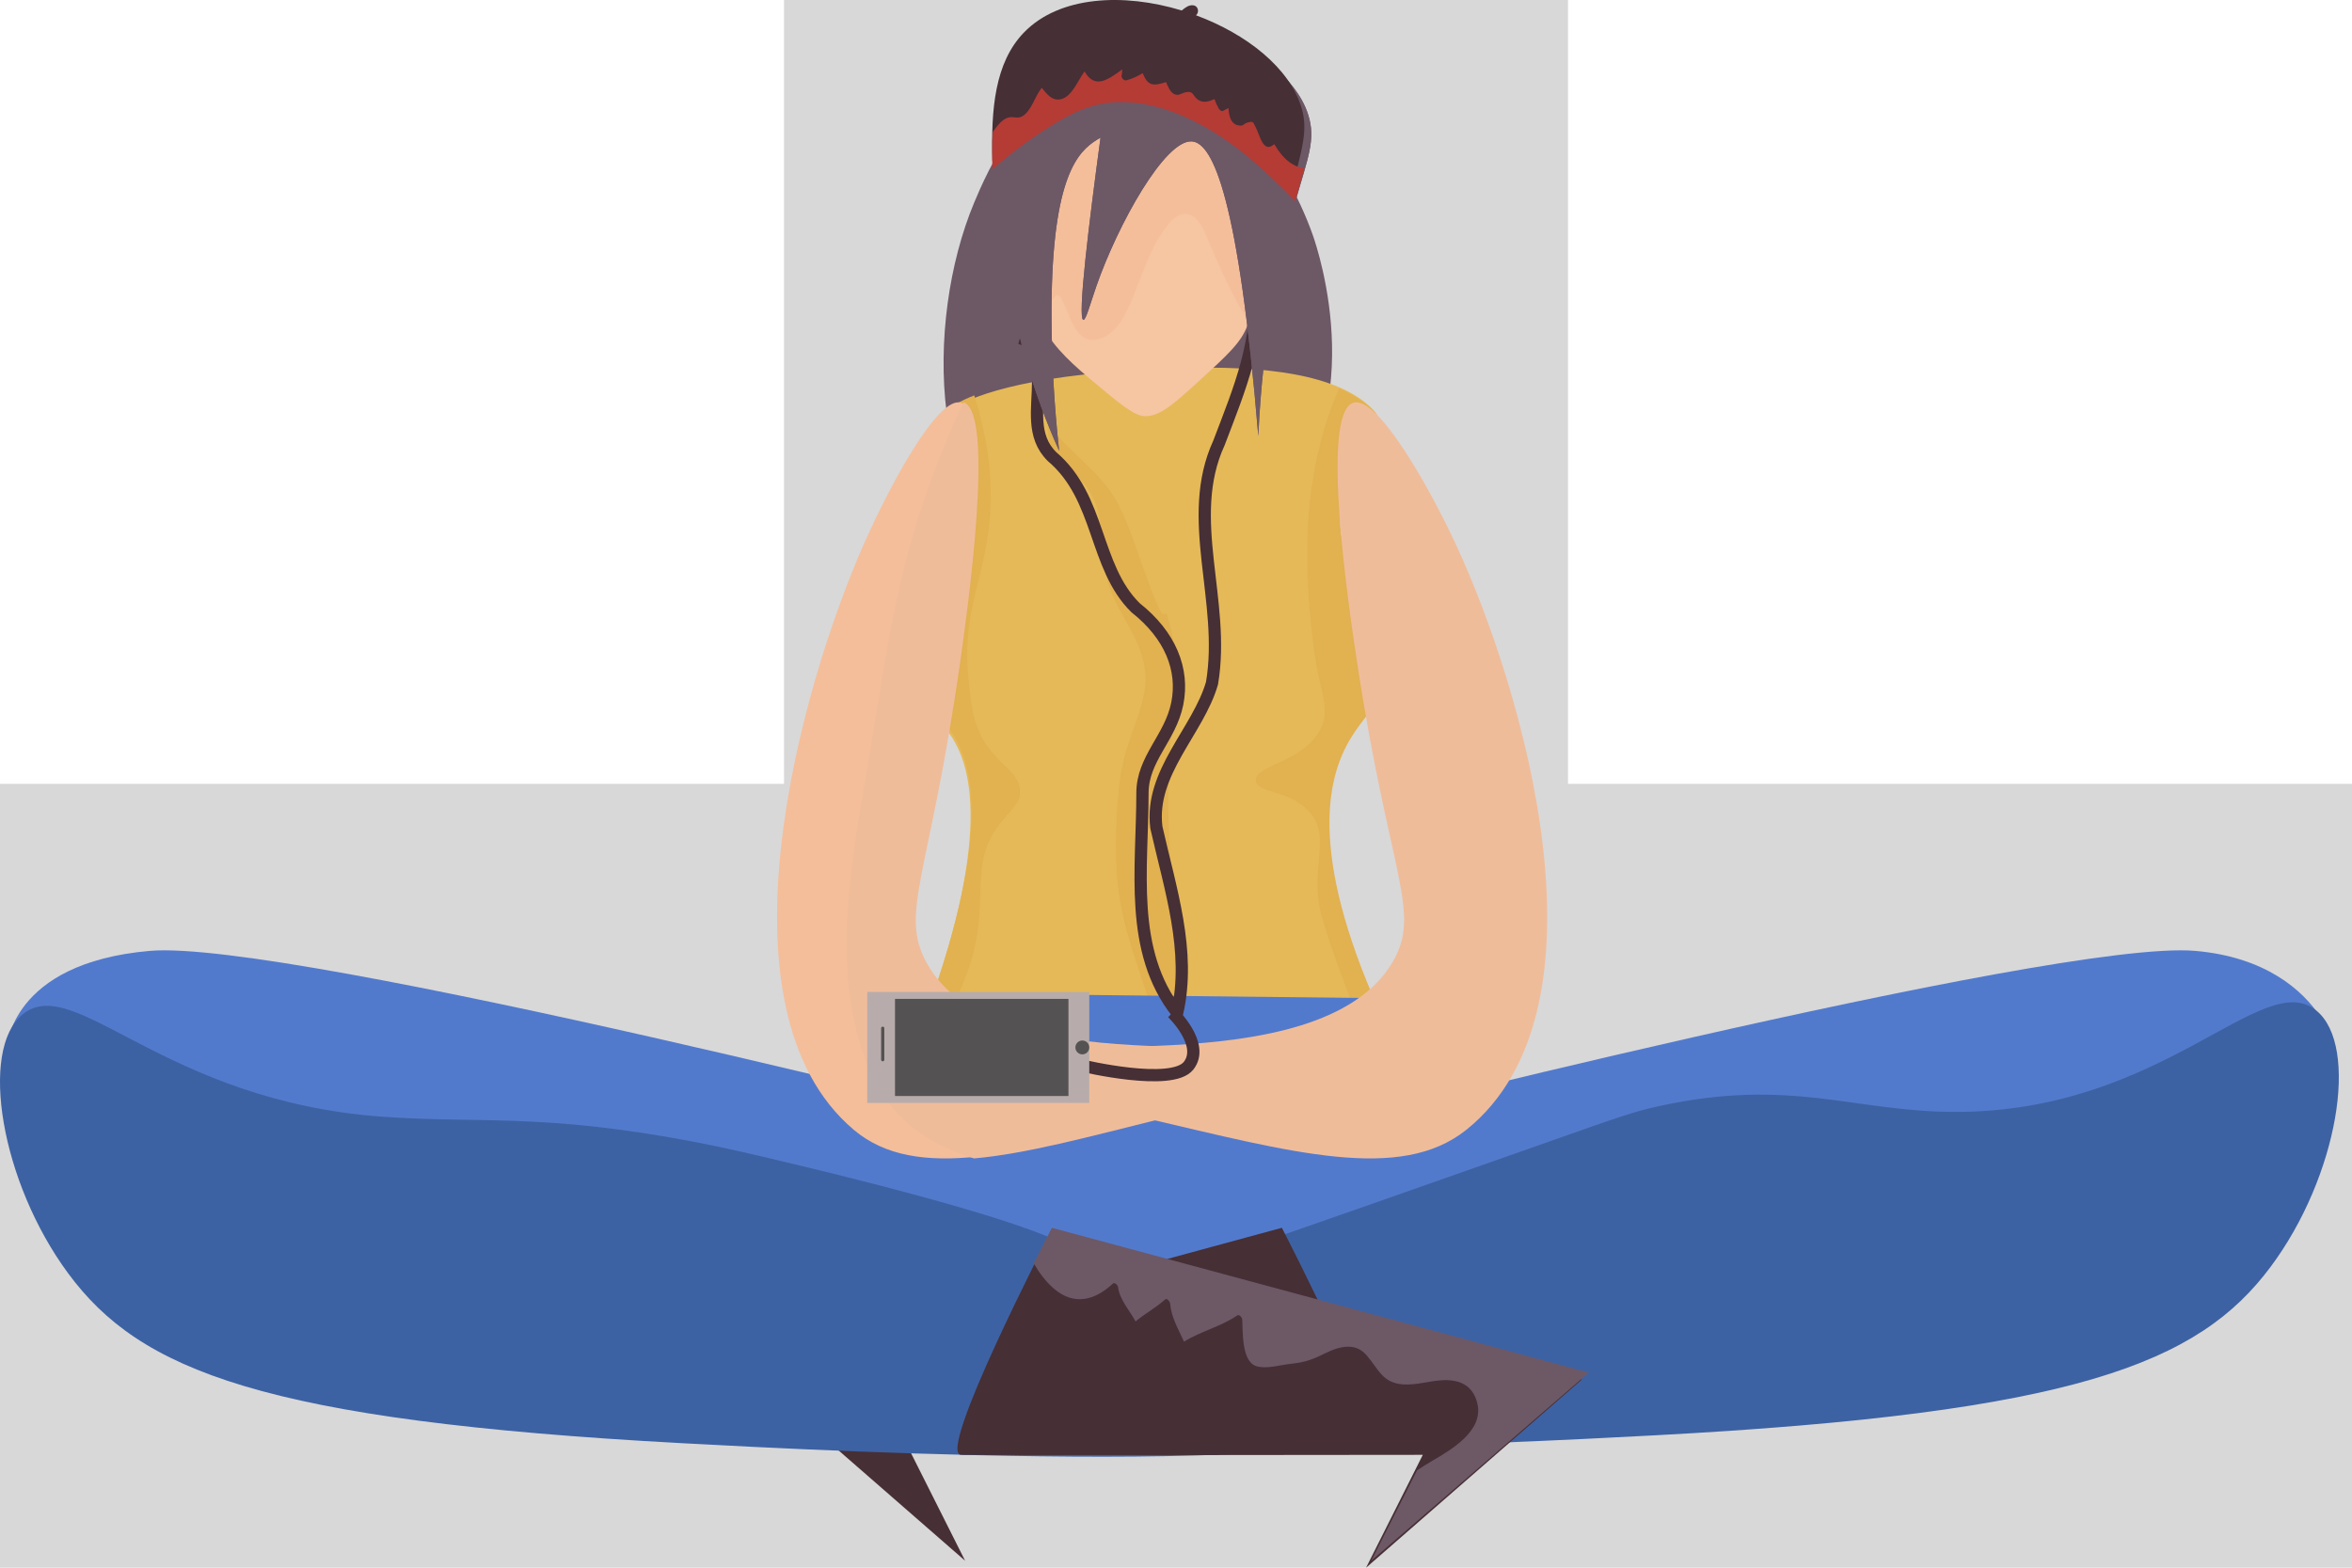 <?xml version="1.0" encoding="UTF-8"?>
<svg width="192px" height="128px" viewBox="0 0 192 128" version="1.1" xmlns="http://www.w3.org/2000/svg" xmlns:xlink="http://www.w3.org/1999/xlink">
    <!-- Generator: Sketch 46.2 (44496) - http://www.bohemiancoding.com/sketch -->
    <title>arrow</title>
    <desc>Created with Sketch.</desc>
    <defs></defs>
    <g id="Page-1" stroke="none" stroke-width="1" fill="none" fill-rule="evenodd">
        <g id="arrow">
            <polygon id="Combined-Shape" fill="#D8D8D8" points="64 64 0 64 0 128 192 128 192 64 128 64 128 0 64 0"></polygon>
            <g>
                <path d="M107.164,19.184 C107.619,20.472 112.124,33.923 103.497,42.562 C98.888,47.178 91.129,49.821 85.162,46.946 C75.716,42.394 75.457,26.276 79.52,16.554 C80.39,14.472 84.233,5.279 91.367,4.574 C98.864,3.832 104.967,12.955 107.164,19.184 Z" id="Fill-1" fill="#6D5866"></path>
                <path d="M0.566,85.551 C0.566,85.551 0.8,78.642 12.217,77.639 C23.635,76.635 85.702,92.503 85.702,92.503 C85.702,92.503 100.814,90.086 100.814,99.755 C100.814,109.425 72.156,110.442 72.156,110.442 L15.641,102.684 L0.566,85.551 Z" id="Fill-3" fill="#527ACC"></path>
                <path d="M71.948,53.409 C72.22,56.176 75.125,57.396 76.76,59.018 C79.479,61.716 81.01,67.84 75.61,82.939 C88.127,83.234 100.644,83.528 113.16,83.823 C106.857,70.442 107.985,63.753 110.286,60.11 C111.901,57.554 114.521,55.485 114.403,52.175 C114.27,48.434 110.461,48.033 109.516,44.011 C108.279,38.745 114.719,36.094 112.028,33.386 C109.206,30.547 103.258,29.832 96.236,30.056 C84.175,30.44 79.774,32.239 78.047,33.177 C77.787,33.319 77.551,33.462 77.551,33.462 C76.933,34.135 76.088,35.126 75.211,36.419 C74.09,38.069 73.483,38.962 73.221,40.113 C72.673,42.524 74.276,43.239 74.399,45.918 C74.566,49.541 71.667,50.547 71.948,53.409" id="Fill-5" fill="#E5B958"></path>
                <path d="M76.812,58.746 C79.562,61.442 81.11,67.56 75.651,82.645 C76.299,82.66 76.948,82.675 77.596,82.69 C77.986,81.796 78.37,80.898 78.732,79.992 C81.091,74.084 78.941,71.068 81.356,67.608 C82.337,66.203 83.322,65.715 83.253,64.518 C83.175,63.15 81.817,62.611 80.658,61.016 C79.428,59.326 79.266,57.608 79.05,55.334 C78.504,49.588 80.546,47.065 80.84,41.685 C81.017,38.428 80.474,35.326 79.533,32.283 C78.928,32.521 78.463,32.743 78.114,32.93 C77.851,33.071 77.613,33.215 77.613,33.215 C76.988,33.887 76.134,34.877 75.246,36.168 C74.114,37.817 73.5,38.709 73.235,39.86 C72.68,42.268 74.302,42.983 74.427,45.658 C74.595,49.278 71.664,50.283 71.949,53.143 C72.223,55.907 75.16,57.125 76.812,58.746" id="Fill-7" fill="#E2B150"></path>
                <path d="M96.133,76.409 C95.874,74.055 95.631,71.696 95.492,69.323 C95.345,66.83 95.319,64.326 95.468,61.831 C95.6,59.634 95.978,57.467 96.015,55.259 C96.046,53.416 95.763,51.696 95.206,50.069 C95.08,50.178 94.867,50.194 94.773,50.002 C93.379,47.162 92.729,44.031 91.299,41.21 C89.967,38.586 87.499,37.175 85.764,34.88 C85.684,34.775 85.605,34.66 85.526,34.549 C85.508,35.116 85.555,35.679 85.724,36.208 C86.04,37.2 86.738,37.797 87.383,38.377 C88.43,39.318 89.401,40.336 89.698,42.054 C89.959,43.564 89.914,45.14 90.208,46.643 C90.514,48.21 91.195,49.451 91.92,50.72 C92.881,52.403 93.793,54.218 93.433,56.423 C93.216,57.747 92.725,58.955 92.296,60.172 C91.774,61.654 91.469,63.012 91.315,64.634 C91.044,67.493 90.962,70.669 91.431,73.496 C91.82,75.838 92.572,78.012 93.297,80.194 C93.633,81.205 93.924,82.202 94.161,83.195 C94.823,83.215 95.483,83.236 96.144,83.257 C96.158,82.999 96.171,82.743 96.185,82.49 C96.291,80.441 96.358,78.449 96.133,76.409" id="Fill-9" fill="#E2B150"></path>
                <path d="M106.719,44.759 C106.699,47.29 106.884,49.821 107.173,52.334 C107.648,56.468 108.654,57.676 107.871,59.383 C106.542,62.281 102.401,62.435 102.516,63.736 C102.609,64.794 105.324,64.429 106.979,66.376 C108.719,68.424 106.797,71.157 107.951,74.996 C108.837,77.945 109.954,80.893 111.147,83.775 C111.823,83.791 112.498,83.807 113.174,83.823 C106.938,70.474 108.055,63.8 110.331,60.165 C111.928,57.615 114.52,55.551 114.403,52.249 C114.271,48.517 110.503,48.118 109.569,44.104 C108.345,38.85 114.716,36.206 112.053,33.505 C111.333,32.774 110.402,32.186 109.305,31.717 C107.542,35.81 106.754,40.225 106.719,44.759" id="Fill-11" fill="#E2B150"></path>
                <path d="M66.604,101.09 C66.491,94.39 66.378,87.691 66.265,80.991 C83.634,81.182 101.003,81.372 118.372,81.562 C117.365,91.603 116.357,101.644 115.35,111.684 L79.084,114.407 L66.604,101.09 Z" id="Fill-13" fill="#527ACC"></path>
                <path d="M190.301,86.088 C191.434,88.354 190.634,78.642 179.216,77.639 C167.799,76.635 105.732,92.503 105.732,92.503 C105.732,92.503 90.619,90.086 90.619,99.755 C90.619,109.425 119.278,110.442 119.278,110.442 L175.793,102.684 L190.301,86.088 Z" id="Fill-15" fill="#527ACC"></path>
                <g id="Group-19" transform="translate(73.628, 81.558)" fill="#3D62A3">
                    <path d="M0.258,32.934 C0.939,38.85 50.176,36.234 61.431,35.636 C95.899,33.805 105.866,29.717 111.712,21.899 C117.238,14.508 119.008,3.83 115.456,0.95 C111.041,-2.63 103.015,9.269 85.921,9.228 C77.68,9.208 72.554,6.421 61.877,8.738 C59.757,9.198 58.673,9.587 52.865,11.637 C27.384,20.631 29.349,19.816 25.812,21.176 C8.633,27.78 0.045,31.083 0.258,32.934" id="Fill-17"></path>
                </g>
                <path d="M104.643,100.248 C104.643,100.248 113.913,118.173 111.839,118.22 C109.765,118.267 74.154,118.22 74.154,118.22 L78.785,127.434 L61.168,112.071 L104.643,100.248 Z" id="Fill-20" fill="#462F35"></path>
                <path d="M116.665,115.109 C115.986,121.08 66.907,118.44 55.688,117.836 C21.33,115.987 11.395,111.862 5.567,103.971 C0.059,96.512 -1.706,85.734 1.835,82.827 C6.088,79.336 13.292,89.911 31.275,91.182 C39.123,91.738 44.196,90.887 56.325,93.164 C59.248,93.713 61.55,94.266 65.478,95.21 C67.812,95.771 81.586,99.081 86.35,101.328 C86.767,101.524 88.602,102.414 91.192,103.241 C91.994,103.497 92.596,103.658 92.709,103.692 C98.755,105.509 117.098,111.3 116.665,115.109" id="Fill-22" fill="#3D62A3"></path>
                <path d="M85.658,100.814 C85.658,100.814 76.388,118.74 78.462,118.786 C80.536,118.833 116.147,118.786 116.147,118.786 L111.516,128 L129.133,112.637 L85.658,100.814 Z" id="Fill-24" fill="#462F35"></path>
                <path d="M85.868,100.248 C85.868,100.248 85.26,101.416 84.389,103.152 C84.843,103.936 85.383,104.667 86.061,105.24 C87.707,106.631 89.391,106.163 90.853,104.8 C90.993,104.669 91.249,104.94 91.265,105.072 C91.393,106.119 92.2,106.965 92.697,107.895 C93.469,107.257 94.355,106.775 95.104,106.105 C95.274,105.953 95.511,106.291 95.521,106.431 C95.612,107.583 96.204,108.523 96.652,109.546 C98.028,108.69 99.645,108.328 100.989,107.41 C101.173,107.285 101.396,107.574 101.407,107.737 C101.472,108.708 101.332,111.158 102.56,111.547 C103.367,111.803 104.519,111.445 105.339,111.359 C106.144,111.274 106.827,111.125 107.568,110.784 C108.269,110.461 108.974,110.055 109.757,109.973 C110.524,109.893 111.08,110.104 111.578,110.678 C112.514,111.757 112.85,112.934 114.558,113.037 C115.567,113.098 116.568,112.792 117.568,112.706 C119.082,112.576 120.269,113.071 120.614,114.652 C121.087,116.822 118.517,118.348 116.937,119.262 C116.509,119.509 116.091,119.777 115.678,120.053 L111.937,127.434 L129.699,112.071 L85.868,100.248 Z" id="Fill-26" fill="#6D5866"></path>
                <path d="M78.444,32.883 C76.589,32.294 72.66,39.562 70.51,44.438 C65.387,56.049 57.953,82.331 69.702,92.252 C74.821,96.574 83.23,94.076 94.563,91.289 C95.798,90.985 105.528,88.592 105.343,86.697 C105.053,83.732 81.145,88.721 75.429,78.588 C73.105,74.466 75.655,71.525 78.163,54.034 C78.725,50.111 81.075,33.719 78.444,32.883" id="Fill-28" fill="#F4BE9A"></path>
                <path d="M75.668,78.656 C73.362,74.525 75.892,71.578 78.38,54.048 C78.938,50.117 81.269,33.689 78.659,32.851 C78.656,32.85 78.653,32.85 78.65,32.85 C76.885,36.505 75.475,40.33 74.361,44.238 C72.819,49.646 72.037,55.152 71.125,60.687 C69.727,69.169 67.46,79.033 70.936,87.298 C72.644,91.359 75.82,93.514 79.521,94.584 C83.746,94.208 88.804,92.837 94.649,91.385 C95.875,91.08 105.526,88.682 105.343,86.783 C105.055,83.811 81.338,88.811 75.668,78.656" id="Fill-30" fill="#EFBC9A"></path>
                <path d="M110.479,32.883 C112.434,32.294 116.575,39.562 118.842,44.438 C124.242,56.049 132.078,82.331 119.694,92.252 C114.298,96.574 105.434,94.076 93.489,91.289 C92.187,90.985 81.931,88.592 82.127,86.697 C82.432,83.732 107.632,88.721 113.657,78.588 C116.107,74.466 113.419,71.525 110.776,54.034 C110.182,50.111 107.705,33.719 110.479,32.883" id="Fill-32" fill="#EFBC9A"></path>
                <path d="M83.348,17.474 C84.245,22.935 84.219,24.082 84.525,25.161 C84.525,25.161 84.669,25.615 84.838,26.028 C85.584,27.85 87.013,29.282 88.929,30.893 C91.382,32.955 92.608,33.986 93.489,33.982 C94.705,33.978 95.768,33.031 97.848,31.136 C100.173,29.016 101.336,27.956 101.829,26.572 C102.459,24.803 102.049,24.273 102.227,19.917 C102.262,19.072 102.377,18.09 102.652,16.883 C103.795,11.867 105.827,11.171 105.241,8.878 C104.28,5.117 97.837,3.165 92.958,3.42 C92.46,3.447 84.333,3.968 82.375,8.732 C81.807,10.113 82.234,10.692 83.348,17.474" id="Fill-34" fill="#F6C5A2"></path>
                <path d="M85.122,26.192 C85.385,25.487 85.635,24.8 86.149,24.196 C86.275,24.048 86.503,24.135 86.588,24.27 C87.37,25.519 87.694,28.266 89.749,27.668 C91.522,27.153 92.295,24.743 92.891,23.242 C93.456,21.818 93.953,20.385 94.807,19.096 C95.258,18.415 96.028,17.24 97.029,17.498 C97.955,17.736 98.408,19.1 98.724,19.843 C99.385,21.396 100.067,22.933 100.857,24.428 C101.156,24.994 101.475,25.563 101.823,26.116 C101.825,26.11 101.828,26.105 101.829,26.1 C103.132,22.644 101.506,21.536 102.652,16.608 C103.795,11.694 105.827,11.013 105.241,8.766 C104.28,5.081 97.837,3.169 92.958,3.42 C92.46,3.446 84.333,3.956 82.374,8.623 C81.807,9.976 82.234,10.543 83.348,17.187 C84.47,23.879 84.147,23.958 84.838,25.567 C84.895,25.702 84.992,25.918 85.122,26.192" id="Fill-36" fill="#F4BE9A"></path>
                <path d="M102.429,22.655 C102.915,27.753 101.211,31.677 99.508,36.162 C96.669,42.328 100.076,49.055 98.94,55.782 C97.804,59.706 93.83,63.07 94.397,67.555 C95.533,72.6 97.236,77.645 96.101,82.69 C92.126,77.645 93.262,70.918 93.262,64.752 C93.262,61.949 95.533,60.267 96.101,57.464 C96.669,54.661 95.533,51.858 92.694,49.616 C89.287,46.253 89.855,40.647 85.88,37.283 C84.177,35.601 84.744,33.359 84.744,31.117 C84.744,29.996 85.88,28.314 83.257,27.605" id="Stroke-38" stroke="#462F35"></path>
                <path d="M95.703,82.69 C95.703,82.69 98.394,85.264 97.03,87.011 C95.667,88.758 88.354,87.011 88.354,87.011" id="Stroke-40" stroke="#462F35"></path>
                <polygon id="Fill-42" fill="#B7ACAB" points="70.796 90.053 88.92 90.053 88.92 80.991 70.796 80.991"></polygon>
                <polygon id="Fill-44" fill="#545252" points="73.062 89.487 87.221 89.487 87.221 81.558 73.062 81.558"></polygon>
                <path d="M72.059,86.655 L72.059,86.655 C71.988,86.655 71.929,86.598 71.929,86.528 L71.929,83.949 C71.929,83.88 71.988,83.823 72.059,83.823 C72.131,83.823 72.19,83.88 72.19,83.949 L72.19,86.528 C72.19,86.598 72.131,86.655 72.059,86.655" id="Fill-45" fill="#545252"></path>
                <path d="M88.92,85.522 C88.92,85.835 88.667,86.088 88.354,86.088 C88.041,86.088 87.788,85.835 87.788,85.522 C87.788,85.209 88.041,84.956 88.354,84.956 C88.667,84.956 88.92,85.209 88.92,85.522" id="Fill-46" fill="#545252"></path>
                <path d="M106.801,9.398 C104.683,2.591 89.823,-1.923 84.084,3.62 C81.263,6.344 81.431,10.676 81.69,16.779 C82.069,25.693 84.592,32.647 86.462,36.814 C86.034,32.91 85.897,29.659 85.854,27.338 C85.634,15.287 87.694,12.706 89.248,11.608 C89.497,11.432 89.711,11.31 89.839,11.24 C88.894,18.214 87.937,26.026 88.437,26.116 C88.647,26.152 88.997,24.812 89.5,23.364 C91.247,18.344 95.09,11.399 97.295,11.546 C99.039,11.663 101.118,16.312 102.718,35.591 C103.09,27.399 104.462,20.991 105.747,16.452 C106.753,12.903 107.431,11.423 106.801,9.398" id="Fill-47" fill="#6D5866"></path>
                <path d="M106.801,9.398 C104.683,2.591 89.823,-1.923 84.084,3.62 C81.263,6.344 81.431,10.676 81.69,16.779 C82.069,25.693 84.592,32.647 86.462,36.814 C86.034,32.91 85.897,29.659 85.854,27.338 C85.634,15.287 87.694,12.706 89.248,11.608 C89.497,11.432 89.711,11.31 89.839,11.24 C88.894,18.214 87.937,26.026 88.437,26.116 C88.647,26.152 88.997,24.812 89.5,23.364 C91.247,18.344 95.09,11.399 97.295,11.546 C99.039,11.663 101.118,16.312 102.718,35.591 C103.09,27.399 104.462,20.991 105.747,16.452 C106.753,12.903 107.431,11.423 106.801,9.398" id="Fill-48" fill="#6D5866"></path>
                <path d="M106.259,8.842 C105.305,5.556 101.761,2.774 97.633,1.249 C97.912,1.015 97.838,0.478 97.39,0.431 C97.041,0.394 96.742,0.629 96.469,0.856 C91.729,-0.586 86.486,-0.347 83.582,2.659 C81.213,5.112 80.887,8.912 81.015,13.118 C82.279,11.921 83.629,10.823 85.051,9.83 C86.698,8.682 88.368,7.615 90.357,7.378 C92.305,7.146 94.269,7.605 96.066,8.401 C99.723,10.022 102.599,12.834 105.343,15.858 C106.306,12.103 106.789,10.67 106.259,8.842" id="Fill-49" fill="#462F35"></path>
                <path d="M105.534,13.417 C104.872,13.037 104.411,12.416 104.022,11.77 C103.114,12.568 102.853,11.045 102.503,10.385 C102.27,9.945 102.336,9.863 101.776,10.026 C101.586,10.082 101.491,10.275 101.27,10.258 C101.109,10.246 100.951,10.221 100.809,10.134 C100.407,9.888 100.327,9.32 100.279,8.823 C100.131,8.902 99.979,8.977 99.82,9.058 C99.714,9.112 99.547,8.961 99.5,8.881 C99.346,8.616 99.233,8.363 99.14,8.091 C98.726,8.263 98.304,8.425 97.885,8.195 C97.323,7.887 97.519,7.392 96.791,7.532 C96.4,7.608 96.217,7.874 95.826,7.666 C95.523,7.505 95.337,7.067 95.192,6.704 C94.086,7.056 93.685,6.988 93.281,5.973 C92.855,6.22 92.433,6.438 91.94,6.559 C91.772,6.6 91.537,6.375 91.559,6.206 C91.593,6.026 91.611,5.845 91.611,5.664 C90.406,6.554 89.357,7.275 88.535,5.829 C87.983,6.575 87.51,7.89 86.601,8.1 C85.892,8.263 85.456,7.678 85.045,7.173 C84.466,7.853 84.216,9.04 83.468,9.484 C83.07,9.72 82.744,9.498 82.349,9.586 C81.839,9.7 81.423,10.252 81.04,10.768 C80.98,11.751 80.98,12.775 81.014,13.829 C82.299,12.694 83.67,11.654 85.115,10.714 C86.788,9.626 88.484,8.615 90.505,8.391 C92.483,8.171 94.478,8.606 96.304,9.361 C100.018,10.895 102.94,13.559 105.728,16.425 C106.029,15.327 106.285,14.439 106.478,13.684 C106.211,13.707 105.939,13.65 105.534,13.417" id="Fill-50" fill="#B53B35"></path>
            </g>
        </g>
    </g>
</svg>